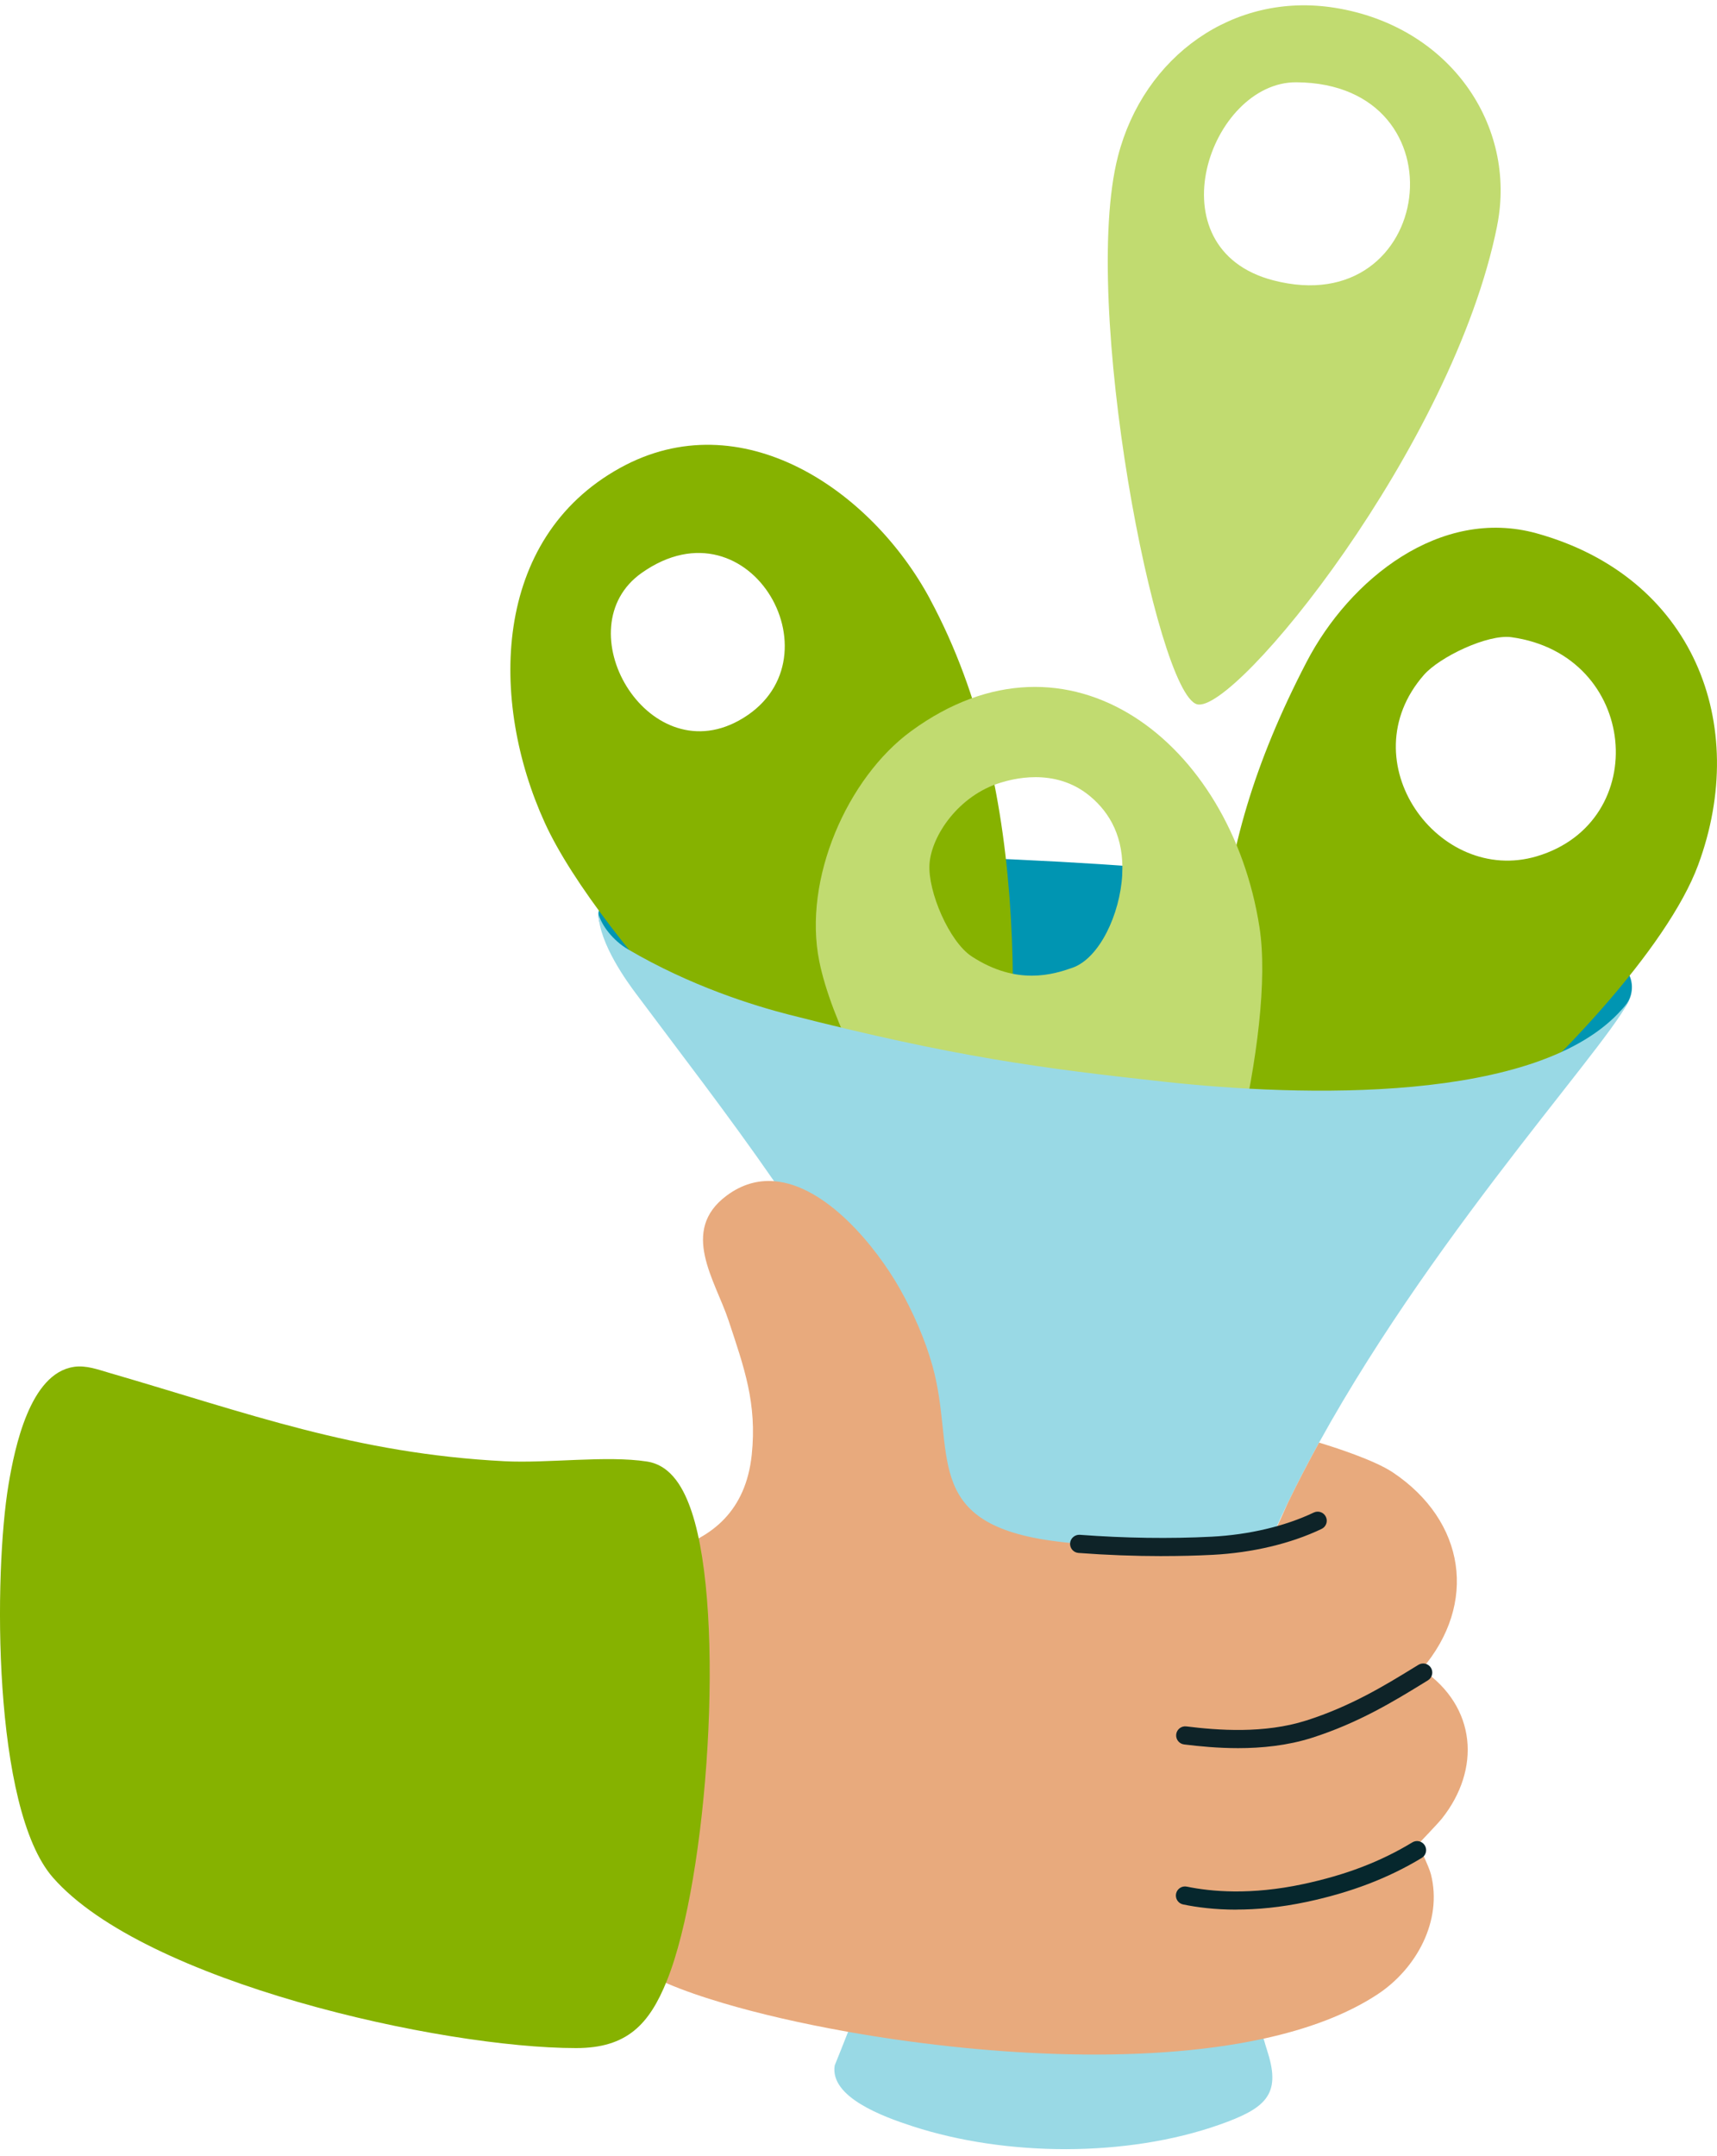 <svg width="200" height="251" viewBox="0 0 200 251" fill="none" xmlns="http://www.w3.org/2000/svg">
<g clip-path="url(#clip0_7605_3362)">
<path d="M189.973 115.835C189.77 116.614 189.342 117.249 189.021 117.63C179.295 129.207 151.349 128.457 135.775 126.696C121.383 125.066 111.267 123.706 91.9 118.566C87.822 117.482 80.472 115.136 73.138 110.661C71.377 109.585 70.111 108.56 69.784 107.172C69.78 107.163 69.78 107.155 69.78 107.146C69.734 106.871 69.691 106.609 69.704 106.363C69.873 103.06 79.786 99.025 95.592 99.364C130.635 100.113 145.857 101.629 169.132 105.652C176.309 106.892 185.231 109.437 187.86 111.351C190.05 112.943 190.299 114.577 189.973 115.835Z" fill="#0095B2"/>
<path d="M197.794 100.744C203.9 84.29 197.218 67.158 178.994 62.102C167.773 58.995 157.213 67.425 152.191 77.083C139.853 100.816 140.746 117.554 144.066 143.764C145.759 157.127 190.731 119.769 197.794 100.744ZM179.015 99.703C167.574 103.107 157.056 88.638 165.864 78.582C167.689 76.499 173.282 73.814 176.055 74.195C190.858 76.245 192.505 95.684 179.015 99.703Z" fill="#86B200"/>
<path d="M108.333 69.758C101.457 56.983 86.298 46.706 72.219 54.489C57.289 62.737 57.001 81.639 63.454 95.79C69.827 109.78 94.246 134.613 107.012 143.666C109.62 145.521 113.452 148.951 115.993 145.25C118.821 120.945 120.388 92.169 108.329 69.762L108.333 69.758ZM86.027 83.921C75.302 89.781 65.707 73.077 74.751 66.705C87.479 57.737 98.294 77.214 86.027 83.921Z" fill="#86B200"/>
<path d="M106.11 85.145C98.717 90.565 93.488 102.366 95.436 111.952C98.188 125.531 115.684 151.051 126.519 159.862C131.215 163.677 133.755 160.764 136.093 156.513C141.813 146.092 148.596 120.132 146.708 107.972C143.371 86.47 124.512 71.659 106.11 85.145ZM130.719 101.857C130.465 106.443 128.069 111.588 124.906 112.689C122.759 113.434 118.499 114.827 113.194 111.368C110.573 109.661 108.058 103.792 108.269 100.613C108.494 97.289 111.678 92.614 116.547 91.136C117.703 90.789 122.814 89.235 126.985 92.72C129.284 94.642 130.961 97.526 130.715 101.857H130.719Z" fill="#C1DB70"/>
<path d="M174.391 26.268C176.716 14.649 168.929 3.051 155.469 0.905C143.68 -0.971 133.23 6.545 130.224 18.193C125.825 35.24 134.687 80.695 139.429 82.003C143.837 83.218 169.259 51.953 174.396 26.268H174.391ZM148.291 32.636C134.153 28.939 140.954 9.509 151.01 9.581C170.801 9.716 167.151 37.569 148.291 32.636Z" fill="#C1DB70"/>
<path d="M189.973 115.835C189.351 119.544 167.866 142.218 153.648 167.975C152.369 170.3 151.145 172.65 150.002 175.012C149.401 176.249 148.825 177.494 148.27 178.739C143.591 189.286 140.7 199.978 141.415 209.788C141.944 217.063 145.184 230.536 147.186 237.379C147.36 237.98 147.525 238.53 147.682 239.021C149.227 243.95 147.356 245.517 142.063 247.388C131.244 251.208 117.178 251.119 106.292 247.575C102.854 246.461 96.621 244.179 97.231 240.487C97.73 239.259 98.251 237.954 98.785 236.583C104.442 221.991 111.403 199.965 110.645 185.717C109.764 169.097 100.5 152.465 90.164 137.535C84.744 129.702 79.024 122.33 74.07 115.682C73.18 114.488 69.78 109.915 69.704 106.363C70.03 107.701 71.376 109.496 73.138 110.529C80.472 114.84 87.822 117.097 91.9 118.142C111.267 123.092 121.383 124.401 135.775 125.972C151.349 127.665 179.256 128.609 188.983 117.465C189.304 117.097 189.77 116.584 189.973 115.835Z" fill="#99D9E5"/>
<path d="M167.964 211.74C167.477 212.35 165.182 214.738 165.182 214.738C165.182 214.738 166.444 217.317 166.677 218.236C168.057 223.672 164.957 229.24 160.495 232.192C156.895 234.571 152.331 236.257 147.186 237.379C132.794 240.52 113.871 239.259 98.785 236.583C93.314 235.613 88.352 234.457 84.291 233.255C79.591 231.861 75.272 230.248 71.258 227.365C63.687 213.354 62.019 196.946 61.778 181.224C71.855 182.02 86.192 182.439 87.564 169.398C88.195 163.407 86.683 159.249 84.863 153.752C83.304 149.057 79.159 143.307 84.626 139.225C86.442 137.87 88.318 137.391 90.164 137.535C96.231 138.001 102.032 145.17 104.776 149.992C106.351 152.766 107.77 155.988 108.625 159.066C111.369 168.941 107.202 177.261 122.446 179.395C131.401 180.653 145.721 180.267 148.207 178.861C148.228 178.823 148.249 178.781 148.27 178.739C148.8 177.693 149.405 176.372 150.002 175.013C151.145 172.65 152.369 170.3 153.648 167.975C155.367 168.496 160.058 169.987 162.239 171.443C170.699 177.1 172.164 186.712 165.61 194.367C172.058 198.733 172.477 206.05 167.964 211.74Z" fill="#E8AA7D"/>
<path d="M8.6 159.155C10.044 158.944 11.415 159.473 12.762 159.862C28.907 164.554 41.385 169.254 58.784 170.143C63.857 170.401 70.648 169.449 75.361 170.177C78.295 170.63 79.731 173.518 80.573 176.041C84.553 187.965 82.458 218.769 77.69 230.604C75.628 235.727 73.028 238.475 67.104 238.475C51.395 238.475 16.852 230.807 6.165 218.617C-0.893 210.563 -0.733 183.13 0.999 172.823C1.711 168.606 3.472 159.909 8.6 159.16V159.155Z" fill="#86B200"/>
<path d="M135.394 181.19C132.189 181.19 128.89 181.067 125.626 180.822C125.041 180.779 124.605 180.271 124.647 179.687C124.69 179.103 125.211 178.671 125.782 178.709C130.995 179.103 136.304 179.179 141.14 178.929C145.484 178.705 149.706 177.705 153.03 176.117C153.559 175.863 154.19 176.088 154.44 176.613C154.694 177.142 154.469 177.773 153.944 178.023C150.375 179.734 145.865 180.805 141.246 181.042C139.353 181.139 137.388 181.186 135.39 181.186L135.394 181.19Z" fill="#0E2328"/>
<path d="M144.21 203.551C141.868 203.551 139.696 203.339 137.926 203.119C137.346 203.047 136.935 202.518 137.007 201.938C137.079 201.358 137.608 200.947 138.189 201.019C141.838 201.472 147.258 201.891 152.153 200.333C157.327 198.69 161.371 196.209 164.623 194.214L165.224 193.846C165.724 193.541 166.376 193.698 166.681 194.197C166.986 194.697 166.829 195.349 166.329 195.654L165.732 196.022C162.383 198.076 158.217 200.629 152.797 202.353C149.943 203.259 146.958 203.551 144.214 203.551H144.21Z" fill="#0E2328"/>
<path d="M144.019 222.355C141.466 222.355 139.378 222.076 137.812 221.75C137.24 221.631 136.872 221.072 136.99 220.497C137.109 219.925 137.672 219.557 138.244 219.675C141.064 220.26 145.7 220.683 151.802 219.379C156.751 218.32 160.791 216.779 164.513 214.522C165.008 214.217 165.665 214.378 165.965 214.878C166.27 215.377 166.109 216.03 165.61 216.33C161.735 218.68 157.361 220.353 152.242 221.445C149.138 222.106 146.382 222.347 144.023 222.347L144.019 222.355Z" fill="#06272D"/>
</g>
<defs>
<clipPath id="clip0_7605_3362">
<rect width="200" height="249.621" fill="white" transform="translate(0 0.621)"/>
</clipPath>
</defs>
</svg>

